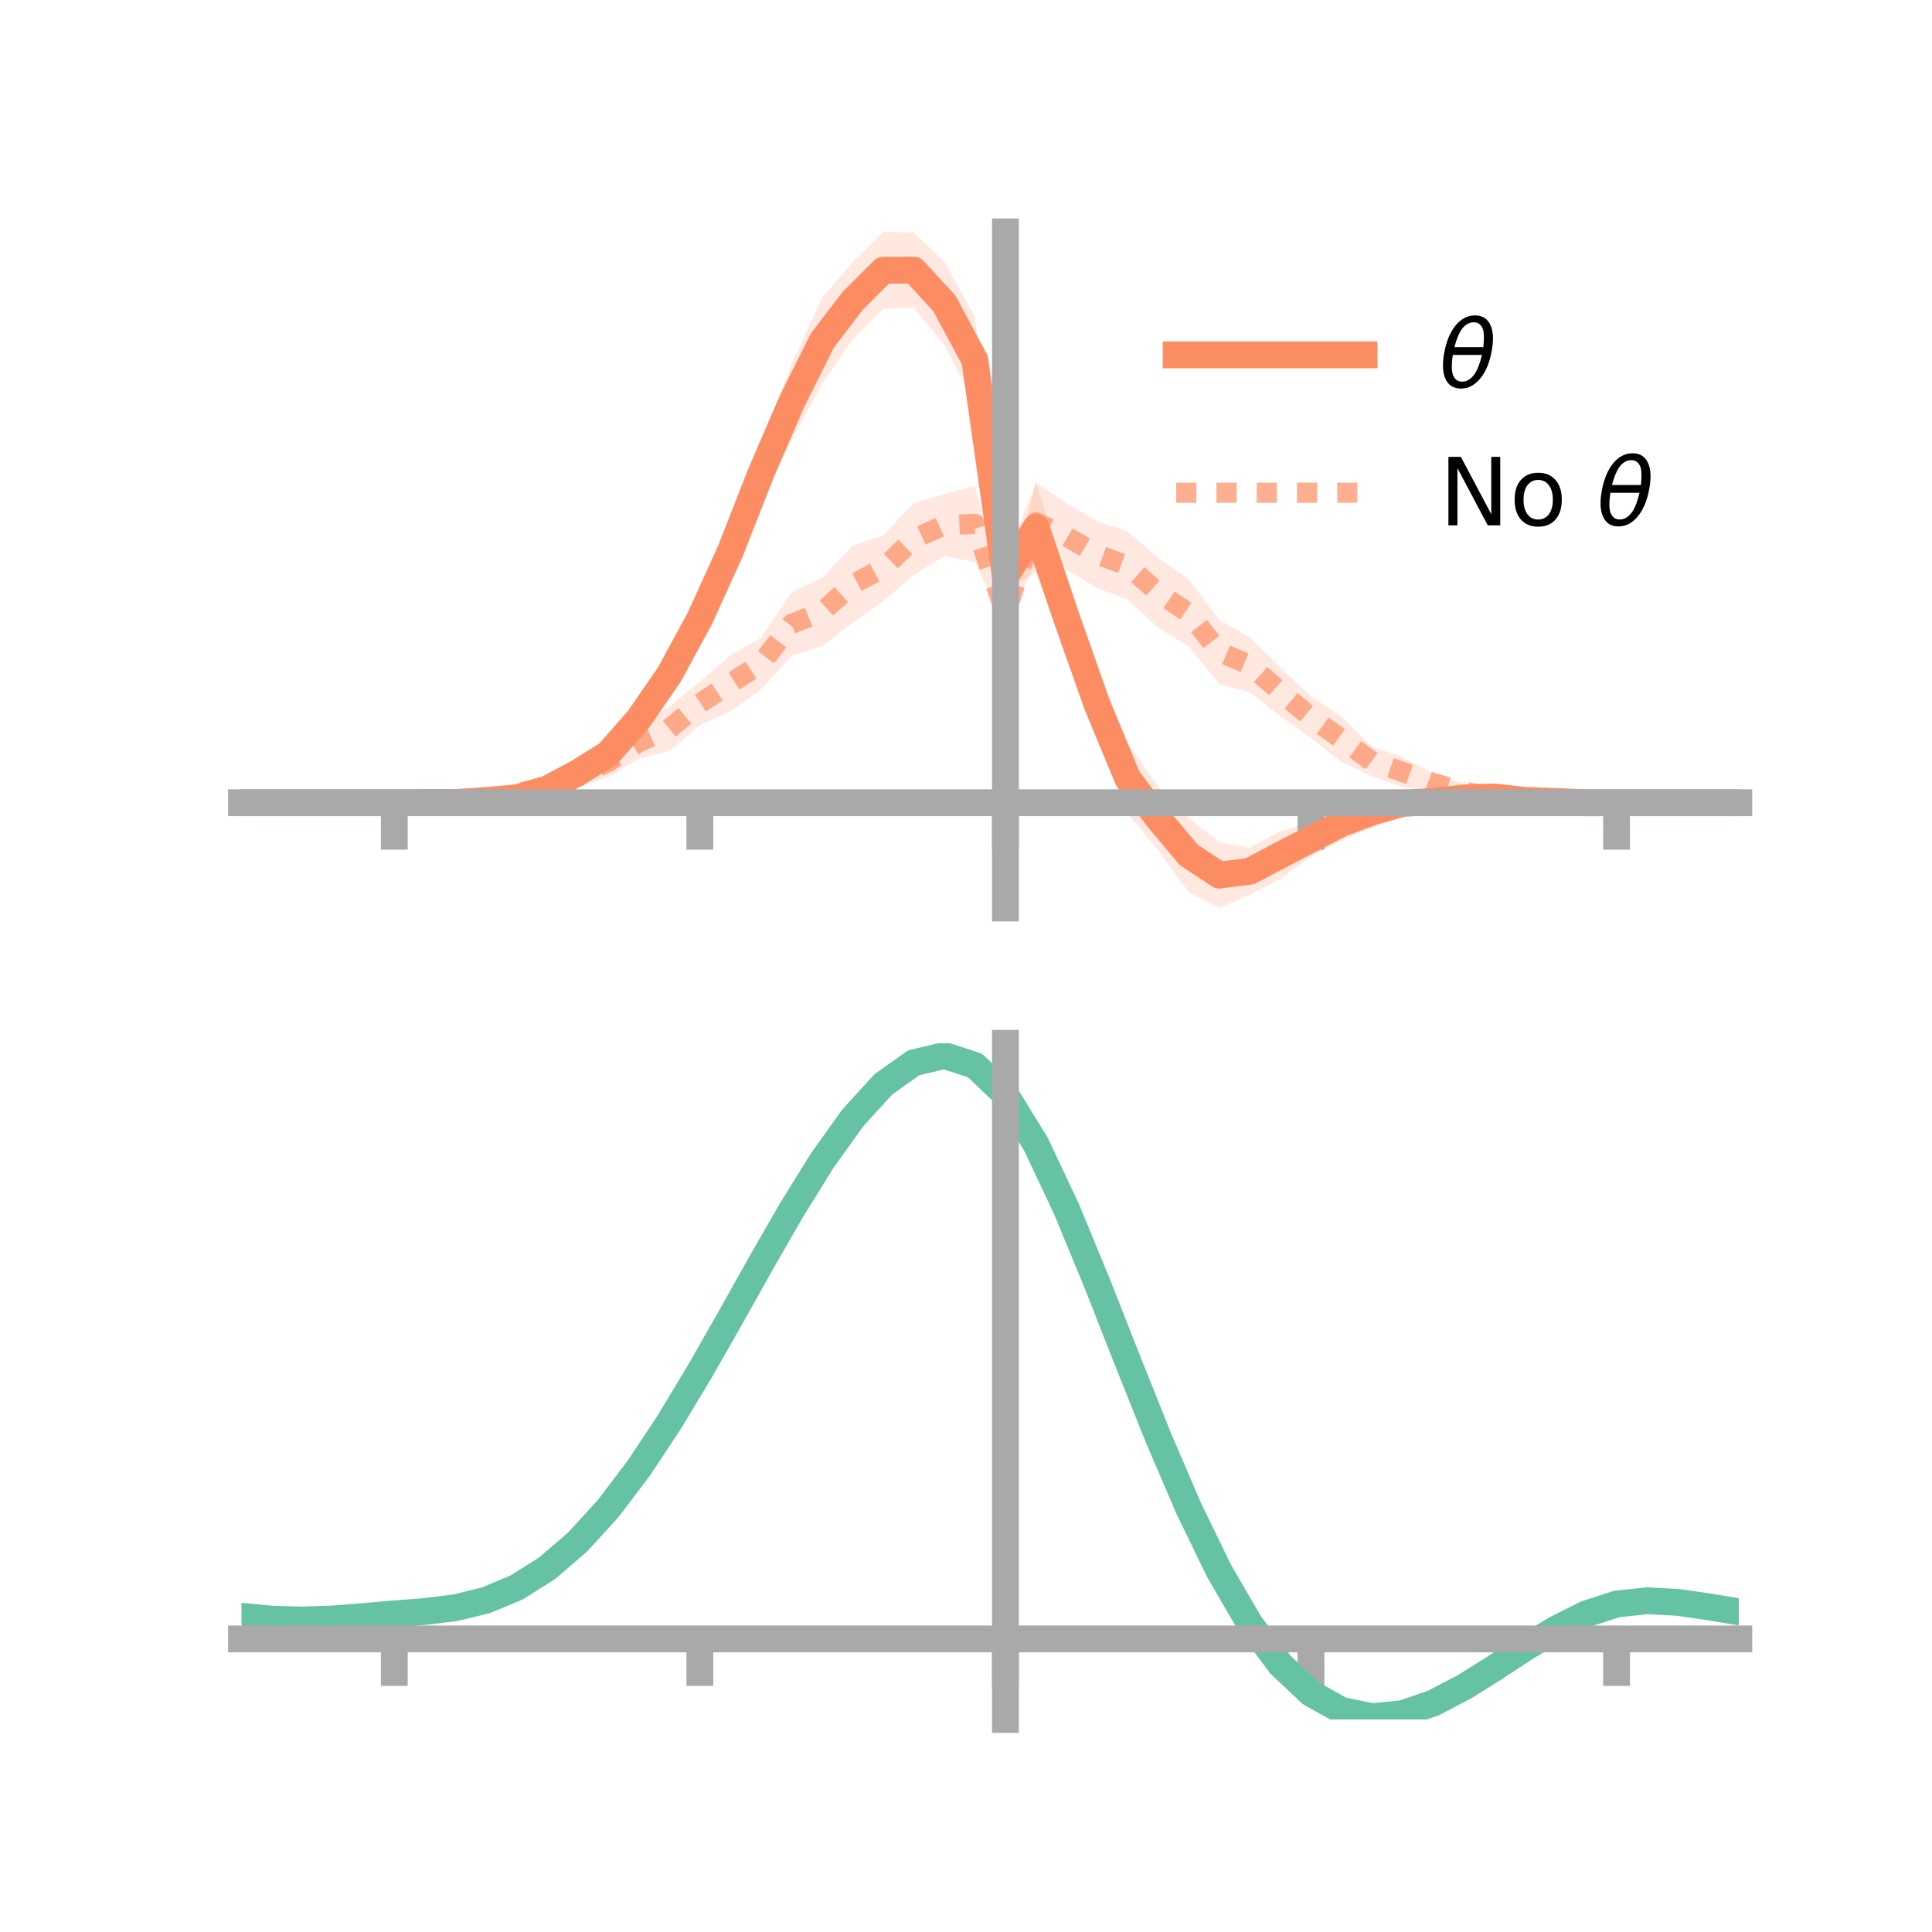 <?xml version="1.0" encoding="utf-8" standalone="no"?>
<!DOCTYPE svg PUBLIC "-//W3C//DTD SVG 1.1//EN"
  "http://www.w3.org/Graphics/SVG/1.1/DTD/svg11.dtd">
<!-- Created with matplotlib (https://matplotlib.org/) -->
<svg height="144pt" version="1.1" viewBox="0 0 144 144" width="144pt" xmlns="http://www.w3.org/2000/svg" xmlns:xlink="http://www.w3.org/1999/xlink">
 <defs>
  <style type="text/css">*{stroke-linecap:butt;stroke-linejoin:round;}</style>
 </defs>
 <g id="figure_1">
  <g id="patch_1">
   <path d="M 0 144 
L 144 144 
L 144 0 
L 0 0 
z
" style="fill:none;"/>
  </g>
  <g id="axes_1">
   <g id="patch_2">
    <path d="M 18 67.68 
L 129.6 67.68 
L 129.6 17.28 
L 18 17.28 
z
" style="fill:none;"/>
   </g>
   <g id="PolyCollection_1">
    <path clip-path="url(#p20c45e5729)" d="M 18 59.83 
L 18 59.83 
L 20.278 59.83 
L 22.555 59.83 
L 24.833 59.83 
L 27.11 59.83 
L 29.388 59.83 
L 31.665 59.763 
L 33.943 59.637 
L 36.22 59.373 
L 38.498 59.225 
L 40.776 58.259 
L 43.053 56.851 
L 45.331 55.281 
L 47.608 52.193 
L 49.886 48.993 
L 52.163 44.218 
L 54.441 38.775 
L 56.718 33.24 
L 58.996 27.148 
L 61.273 22.202 
L 63.551 19.557 
L 65.829 17.28 
L 68.106 17.326 
L 70.384 19.518 
L 72.661 23.584 
L 74.939 41.822 
L 77.216 35.999 
L 79.494 43.005 
L 81.771 50.059 
L 84.049 55.377 
L 86.327 58.643 
L 88.604 60.956 
L 90.882 62.77 
L 93.159 63.187 
L 95.437 61.949 
L 97.714 61.253 
L 99.992 60.09 
L 102.269 59.325 
L 104.547 58.964 
L 106.824 59.082 
L 109.102 58.874 
L 111.38 59.109 
L 113.657 59.378 
L 115.935 59.532 
L 118.212 59.779 
L 120.49 59.83 
L 122.767 59.83 
L 125.045 59.83 
L 127.322 59.83 
L 129.6 59.83 
L 129.6 59.83 
L 129.6 59.83 
L 127.322 59.83 
L 125.045 59.83 
L 122.767 59.83 
L 120.49 59.83 
L 118.212 59.887 
L 115.935 59.938 
L 113.657 59.937 
L 111.38 59.693 
L 109.102 60.083 
L 106.824 60.372 
L 104.547 60.799 
L 102.269 61.707 
L 99.992 62.649 
L 97.714 63.845 
L 95.437 65.517 
L 93.159 66.688 
L 90.882 67.68 
L 88.604 66.496 
L 86.327 63.374 
L 84.049 60.648 
L 81.771 54.978 
L 79.494 49.111 
L 77.216 42.634 
L 74.939 44.086 
L 72.661 30.101 
L 70.384 25.701 
L 68.106 22.935 
L 65.829 23.013 
L 63.551 25.291 
L 61.273 28.624 
L 58.996 32.819 
L 56.718 37.3 
L 54.441 43.375 
L 52.163 47.964 
L 49.886 51.567 
L 47.608 54.988 
L 45.331 57.076 
L 43.053 58.355 
L 40.776 59.381 
L 38.498 59.707 
L 36.22 59.965 
L 33.943 59.987 
L 31.665 59.868 
L 29.388 59.83 
L 27.11 59.83 
L 24.833 59.83 
L 22.555 59.83 
L 20.278 59.83 
L 18 59.83 
z
" style="fill:#fc8d62;fill-opacity:0.2;"/>
   </g>
   <g id="PolyCollection_2">
    <path clip-path="url(#p20c45e5729)" d="M 18 59.83 
L 18 59.83 
L 20.278 59.83 
L 22.555 59.83 
L 24.833 59.83 
L 27.11 59.83 
L 29.388 59.83 
L 31.665 59.745 
L 33.943 59.561 
L 36.22 59.166 
L 38.498 58.728 
L 40.776 57.924 
L 43.053 57.167 
L 45.331 55.654 
L 47.608 54.1 
L 49.886 52.658 
L 52.163 50.804 
L 54.441 48.844 
L 56.718 47.551 
L 58.996 44.149 
L 61.273 43.064 
L 63.551 40.682 
L 65.829 39.904 
L 68.106 37.504 
L 70.384 36.824 
L 72.661 36.216 
L 74.939 44.88 
L 77.216 35.948 
L 79.494 37.523 
L 81.771 38.838 
L 84.049 39.62 
L 86.327 41.584 
L 88.604 43.19 
L 90.882 46.206 
L 93.159 47.537 
L 95.437 49.765 
L 97.714 51.902 
L 99.992 53.407 
L 102.269 55.646 
L 104.547 56.43 
L 106.824 57.654 
L 109.102 58.398 
L 111.38 58.965 
L 113.657 59.403 
L 115.935 59.661 
L 118.212 59.749 
L 120.49 59.83 
L 122.767 59.83 
L 125.045 59.83 
L 127.322 59.83 
L 129.6 59.83 
L 129.6 59.83 
L 129.6 59.83 
L 127.322 59.83 
L 125.045 59.83 
L 122.767 59.83 
L 120.49 59.83 
L 118.212 59.906 
L 115.935 59.95 
L 113.657 59.998 
L 111.38 59.848 
L 109.102 59.613 
L 106.824 59.051 
L 104.547 58.639 
L 102.269 57.867 
L 99.992 56.785 
L 97.714 55.026 
L 95.437 53.389 
L 93.159 51.593 
L 90.882 50.99 
L 88.604 48.186 
L 86.327 46.784 
L 84.049 44.699 
L 81.771 43.83 
L 79.494 42.45 
L 77.216 41.92 
L 74.939 46.618 
L 72.661 41.893 
L 70.384 41.446 
L 68.106 42.848 
L 65.829 44.806 
L 63.551 46.418 
L 61.273 48.151 
L 58.996 48.86 
L 56.718 51.393 
L 54.441 53.016 
L 52.163 54.039 
L 49.886 55.972 
L 47.608 56.543 
L 45.331 57.946 
L 43.053 58.643 
L 40.776 59.219 
L 38.498 59.598 
L 36.22 59.799 
L 33.943 59.863 
L 31.665 59.879 
L 29.388 59.83 
L 27.11 59.83 
L 24.833 59.83 
L 22.555 59.83 
L 20.278 59.83 
L 18 59.83 
z
" style="fill:#fc8d62;fill-opacity:0.2;"/>
   </g>
   <g id="matplotlib.axis_1">
    <g id="xtick_1">
     <g id="line2d_1">
      <defs>
       <path d="M 0 0 
L 0 3.5 
" id="mbdde8abd00" style="stroke:#a9a9a9;stroke-width:2;"/>
      </defs>
      <g>
       <use style="fill:#a9a9a9;stroke:#a9a9a9;stroke-width:2;" x="29.388" xlink:href="#mbdde8abd00" y="59.83"/>
      </g>
     </g>
    </g>
    <g id="xtick_2">
     <g id="line2d_2">
      <g>
       <use style="fill:#a9a9a9;stroke:#a9a9a9;stroke-width:2;" x="52.163" xlink:href="#mbdde8abd00" y="59.83"/>
      </g>
     </g>
    </g>
    <g id="xtick_3">
     <g id="line2d_3">
      <g>
       <use style="fill:#a9a9a9;stroke:#a9a9a9;stroke-width:2;" x="74.939" xlink:href="#mbdde8abd00" y="59.83"/>
      </g>
     </g>
    </g>
    <g id="xtick_4">
     <g id="line2d_4">
      <g>
       <use style="fill:#a9a9a9;stroke:#a9a9a9;stroke-width:2;" x="97.714" xlink:href="#mbdde8abd00" y="59.83"/>
      </g>
     </g>
    </g>
    <g id="xtick_5">
     <g id="line2d_5">
      <g>
       <use style="fill:#a9a9a9;stroke:#a9a9a9;stroke-width:2;" x="120.49" xlink:href="#mbdde8abd00" y="59.83"/>
      </g>
     </g>
    </g>
   </g>
   <g id="matplotlib.axis_2"/>
   <g id="line2d_6">
    <path clip-path="url(#p20c45e5729)" d="M 18 59.83 
L 20.278 59.83 
L 22.555 59.83 
L 24.833 59.83 
L 27.11 59.83 
L 29.388 59.83 
L 31.665 59.815 
L 33.943 59.812 
L 36.22 59.669 
L 38.498 59.466 
L 40.776 58.82 
L 43.053 57.603 
L 45.331 56.179 
L 47.608 53.59 
L 49.886 50.28 
L 52.163 46.091 
L 54.441 41.075 
L 56.718 35.27 
L 58.996 29.984 
L 61.273 25.413 
L 63.551 22.424 
L 65.829 20.147 
L 68.106 20.13 
L 70.384 22.61 
L 72.661 26.842 
L 74.939 42.954 
L 77.216 39.317 
L 79.494 46.058 
L 81.771 52.518 
L 84.049 58.013 
L 86.327 61.008 
L 88.604 63.726 
L 90.882 65.225 
L 93.159 64.937 
L 95.437 63.733 
L 97.714 62.549 
L 99.992 61.369 
L 102.269 60.516 
L 104.547 59.882 
L 106.824 59.727 
L 109.102 59.479 
L 111.38 59.401 
L 113.657 59.658 
L 115.935 59.735 
L 118.212 59.833 
L 120.49 59.83 
L 122.767 59.83 
L 125.045 59.83 
L 127.322 59.83 
L 129.6 59.83 
" style="fill:none;stroke:#fc8d62;stroke-linecap:square;stroke-width:2;"/>
   </g>
   <g id="line2d_7">
    <path clip-path="url(#p20c45e5729)" d="M 18 59.83 
L 20.278 59.83 
L 22.555 59.83 
L 24.833 59.83 
L 27.11 59.83 
L 29.388 59.83 
L 31.665 59.812 
L 33.943 59.712 
L 36.22 59.482 
L 38.498 59.163 
L 40.776 58.572 
L 43.053 57.905 
L 45.331 56.8 
L 47.608 55.321 
L 49.886 54.315 
L 52.163 52.422 
L 54.441 50.93 
L 56.718 49.472 
L 58.996 46.505 
L 61.273 45.608 
L 63.551 43.55 
L 65.829 42.355 
L 68.106 40.176 
L 70.384 39.135 
L 72.661 39.054 
L 74.939 45.749 
L 77.216 38.934 
L 79.494 39.986 
L 81.771 41.334 
L 84.049 42.16 
L 86.327 44.184 
L 88.604 45.688 
L 90.882 48.598 
L 93.159 49.565 
L 95.437 51.577 
L 97.714 53.464 
L 99.992 55.096 
L 102.269 56.756 
L 104.547 57.534 
L 106.824 58.353 
L 109.102 59.006 
L 111.38 59.407 
L 113.657 59.7 
L 115.935 59.806 
L 118.212 59.828 
L 120.49 59.83 
L 122.767 59.83 
L 125.045 59.83 
L 127.322 59.83 
L 129.6 59.83 
" style="fill:none;stroke:#fc8d62;stroke-dasharray:1.5,1.5;stroke-dashoffset:0;stroke-opacity:0.7;stroke-width:1.5;"/>
   </g>
   <g id="patch_3">
    <path d="M 74.939 67.68 
L 74.939 17.28 
" style="fill:none;stroke:#a9a9a9;stroke-linecap:square;stroke-linejoin:miter;stroke-width:2;"/>
   </g>
   <g id="patch_4">
    <path d="M 129.6 67.68 
L 129.6 17.28 
" style="fill:none;"/>
   </g>
   <g id="patch_5">
    <path d="M 18 59.83 
L 129.6 59.83 
" style="fill:none;stroke:#a9a9a9;stroke-linecap:square;stroke-linejoin:miter;stroke-width:2;"/>
   </g>
   <g id="patch_6">
    <path d="M 18 17.28 
L 129.6 17.28 
" style="fill:none;"/>
   </g>
   <g id="legend_1">
    <g id="line2d_8">
     <path d="M 87.67 26.449 
L 101.67 26.449 
" style="fill:none;stroke:#fc8d62;stroke-linecap:square;stroke-width:2;"/>
    </g>
    <g id="line2d_9"/>
    <g id="text_1">
     <!-- $\theta$ -->
     <g transform="translate(107.27 28.899)scale(0.07 -0.07)">
      <defs>
       <path d="M 45.516 34.672 
L 14.453 34.672 
Q 12.359 20.062 14.5 13.875 
Q 17.188 6.25 24.469 6.25 
Q 31.781 6.25 37.359 13.922 
Q 42.234 20.656 45.516 34.672 
z
M 47.016 42.969 
Q 48.344 56.844 46.625 61.719 
Q 43.953 69.438 36.766 69.438 
Q 29.297 69.438 23.828 61.812 
Q 19.531 55.672 16.156 42.969 
z
M 38.188 76.766 
Q 49.906 76.766 54.594 66.406 
Q 59.281 56.109 55.719 37.844 
Q 52.203 19.625 43.453 9.281 
Q 34.766 -1.125 23.047 -1.125 
Q 11.281 -1.125 6.641 9.281 
Q 2 19.625 5.516 37.844 
Q 9.078 56.109 17.719 66.406 
Q 26.422 76.766 38.188 76.766 
z
" id="DejaVuSans-Oblique-952"/>
      </defs>
      <use transform="translate(0 0.234)" xlink:href="#DejaVuSans-Oblique-952"/>
     </g>
    </g>
    <g id="line2d_10">
     <path d="M 87.67 36.724 
L 101.67 36.724 
" style="fill:none;stroke:#fc8d62;stroke-dasharray:1.5,1.5;stroke-dashoffset:0;stroke-opacity:0.7;stroke-width:1.5;"/>
    </g>
    <g id="line2d_11"/>
    <g id="text_2">
     <!-- No $\theta$ -->
     <g transform="translate(107.27 39.174)scale(0.07 -0.07)">
      <defs>
       <path d="M 9.812 72.906 
L 23.094 72.906 
L 55.422 11.922 
L 55.422 72.906 
L 64.984 72.906 
L 64.984 0 
L 51.703 0 
L 19.391 60.984 
L 19.391 0 
L 9.812 0 
z
" id="DejaVuSans-78"/>
       <path d="M 30.609 48.391 
Q 23.391 48.391 19.188 42.75 
Q 14.984 37.109 14.984 27.297 
Q 14.984 17.484 19.156 11.844 
Q 23.344 6.203 30.609 6.203 
Q 37.797 6.203 41.984 11.859 
Q 46.188 17.531 46.188 27.297 
Q 46.188 37.016 41.984 42.703 
Q 37.797 48.391 30.609 48.391 
z
M 30.609 56 
Q 42.328 56 49.016 48.375 
Q 55.719 40.766 55.719 27.297 
Q 55.719 13.875 49.016 6.219 
Q 42.328 -1.422 30.609 -1.422 
Q 18.844 -1.422 12.172 6.219 
Q 5.516 13.875 5.516 27.297 
Q 5.516 40.766 12.172 48.375 
Q 18.844 56 30.609 56 
z
" id="DejaVuSans-111"/>
       <path id="DejaVuSans-32"/>
      </defs>
      <use transform="translate(0 0.234)" xlink:href="#DejaVuSans-78"/>
      <use transform="translate(74.805 0.234)" xlink:href="#DejaVuSans-111"/>
      <use transform="translate(135.986 0.234)" xlink:href="#DejaVuSans-32"/>
      <use transform="translate(167.773 0.234)" xlink:href="#DejaVuSans-Oblique-952"/>
     </g>
    </g>
   </g>
  </g>
  <g id="axes_2">
   <g id="patch_7">
    <path d="M 18 128.16 
L 129.6 128.16 
L 129.6 77.76 
L 18 77.76 
z
" style="fill:none;"/>
   </g>
   <g id="PolyCollection_3">
    <path clip-path="url(#p62c08eb789)" d="M 18 120.508 
L 18 120.432 
L 20.278 120.655 
L 22.555 120.717 
L 24.833 120.629 
L 27.11 120.441 
L 29.388 120.233 
L 31.665 120.056 
L 33.943 119.768 
L 36.22 119.207 
L 38.498 118.245 
L 40.776 116.791 
L 43.053 114.794 
L 45.331 112.245 
L 47.608 109.178 
L 49.886 105.659 
L 52.163 101.791 
L 54.441 97.702 
L 56.718 93.548 
L 58.996 89.502 
L 61.273 85.754 
L 63.551 82.504 
L 65.829 79.953 
L 68.106 78.306 
L 70.384 77.76 
L 72.661 78.505 
L 74.939 80.711 
L 77.216 84.471 
L 79.494 89.377 
L 81.771 94.978 
L 84.049 100.854 
L 86.327 106.638 
L 88.604 112.026 
L 90.882 116.787 
L 93.159 120.754 
L 95.437 123.833 
L 97.714 125.996 
L 99.992 127.273 
L 102.269 127.743 
L 104.547 127.522 
L 106.824 126.75 
L 109.102 125.583 
L 111.38 124.183 
L 113.657 122.715 
L 115.935 121.339 
L 118.212 120.208 
L 120.49 119.473 
L 122.767 119.231 
L 125.045 119.359 
L 127.322 119.692 
L 129.6 120.087 
L 129.6 120.187 
L 129.6 120.187 
L 127.322 119.818 
L 125.045 119.505 
L 122.767 119.389 
L 120.49 119.636 
L 118.212 120.38 
L 115.935 121.536 
L 113.657 122.955 
L 111.38 124.473 
L 109.102 125.921 
L 106.824 127.127 
L 104.547 127.925 
L 102.269 128.16 
L 99.992 127.699 
L 97.714 126.439 
L 95.437 124.317 
L 93.159 121.314 
L 90.882 117.46 
L 88.604 112.845 
L 86.327 107.621 
L 84.049 102.012 
L 81.771 96.309 
L 79.494 90.867 
L 77.216 86.099 
L 74.939 82.446 
L 72.661 80.307 
L 70.384 79.587 
L 68.106 80.117 
L 65.829 81.707 
L 63.551 84.162 
L 61.273 87.286 
L 58.996 90.88 
L 56.718 94.755 
L 54.441 98.728 
L 52.163 102.635 
L 49.886 106.329 
L 47.608 109.689 
L 45.331 112.622 
L 43.053 115.065 
L 40.776 116.991 
L 38.498 118.403 
L 36.22 119.345 
L 33.943 119.895 
L 31.665 120.174 
L 29.388 120.341 
L 27.11 120.534 
L 24.833 120.703 
L 22.555 120.775 
L 20.278 120.712 
L 18 120.508 
z
" style="fill:#66c2a5;fill-opacity:0.2;"/>
   </g>
   <g id="matplotlib.axis_3">
    <g id="xtick_6">
     <g id="line2d_12">
      <g>
       <use style="fill:#a9a9a9;stroke:#a9a9a9;stroke-width:2;" x="29.388" xlink:href="#mbdde8abd00" y="122.157"/>
      </g>
     </g>
    </g>
    <g id="xtick_7">
     <g id="line2d_13">
      <g>
       <use style="fill:#a9a9a9;stroke:#a9a9a9;stroke-width:2;" x="52.163" xlink:href="#mbdde8abd00" y="122.157"/>
      </g>
     </g>
    </g>
    <g id="xtick_8">
     <g id="line2d_14">
      <g>
       <use style="fill:#a9a9a9;stroke:#a9a9a9;stroke-width:2;" x="74.939" xlink:href="#mbdde8abd00" y="122.157"/>
      </g>
     </g>
    </g>
    <g id="xtick_9">
     <g id="line2d_15">
      <g>
       <use style="fill:#a9a9a9;stroke:#a9a9a9;stroke-width:2;" x="97.714" xlink:href="#mbdde8abd00" y="122.157"/>
      </g>
     </g>
    </g>
    <g id="xtick_10">
     <g id="line2d_16">
      <g>
       <use style="fill:#a9a9a9;stroke:#a9a9a9;stroke-width:2;" x="120.49" xlink:href="#mbdde8abd00" y="122.157"/>
      </g>
     </g>
    </g>
   </g>
   <g id="matplotlib.axis_4"/>
   <g id="line2d_17">
    <path clip-path="url(#p62c08eb789)" d="M 18 120.47 
L 20.278 120.683 
L 22.555 120.746 
L 24.833 120.666 
L 27.11 120.487 
L 29.388 120.287 
L 31.665 120.115 
L 33.943 119.831 
L 36.22 119.276 
L 38.498 118.324 
L 40.776 116.891 
L 43.053 114.93 
L 45.331 112.434 
L 47.608 109.433 
L 49.886 105.994 
L 52.163 102.213 
L 54.441 98.215 
L 56.718 94.151 
L 58.996 90.191 
L 61.273 86.52 
L 63.551 83.333 
L 65.829 80.83 
L 68.106 79.211 
L 70.384 78.674 
L 72.661 79.406 
L 74.939 81.578 
L 77.216 85.285 
L 79.494 90.122 
L 81.771 95.643 
L 84.049 101.433 
L 86.327 107.129 
L 88.604 112.436 
L 90.882 117.123 
L 93.159 121.034 
L 95.437 124.075 
L 97.714 126.218 
L 99.992 127.486 
L 102.269 127.952 
L 104.547 127.724 
L 106.824 126.939 
L 109.102 125.752 
L 111.38 124.328 
L 113.657 122.835 
L 115.935 121.438 
L 118.212 120.294 
L 120.49 119.555 
L 122.767 119.31 
L 125.045 119.432 
L 127.322 119.755 
L 129.6 120.137 
" style="fill:none;stroke:#66c2a5;stroke-linecap:square;stroke-width:2;"/>
   </g>
   <g id="patch_8">
    <path d="M 74.939 128.16 
L 74.939 77.76 
" style="fill:none;stroke:#a9a9a9;stroke-linecap:square;stroke-linejoin:miter;stroke-width:2;"/>
   </g>
   <g id="patch_9">
    <path d="M 129.6 128.16 
L 129.6 77.76 
" style="fill:none;"/>
   </g>
   <g id="patch_10">
    <path d="M 18 122.157 
L 129.6 122.157 
" style="fill:none;stroke:#a9a9a9;stroke-linecap:square;stroke-linejoin:miter;stroke-width:2;"/>
   </g>
   <g id="patch_11">
    <path d="M 18 77.76 
L 129.6 77.76 
" style="fill:none;"/>
   </g>
  </g>
 </g>
 <defs>
  <clipPath id="p20c45e5729">
   <rect height="50.4" width="111.6" x="18" y="17.28"/>
  </clipPath>
  <clipPath id="p62c08eb789">
   <rect height="50.4" width="111.6" x="18" y="77.76"/>
  </clipPath>
 </defs>
</svg>
